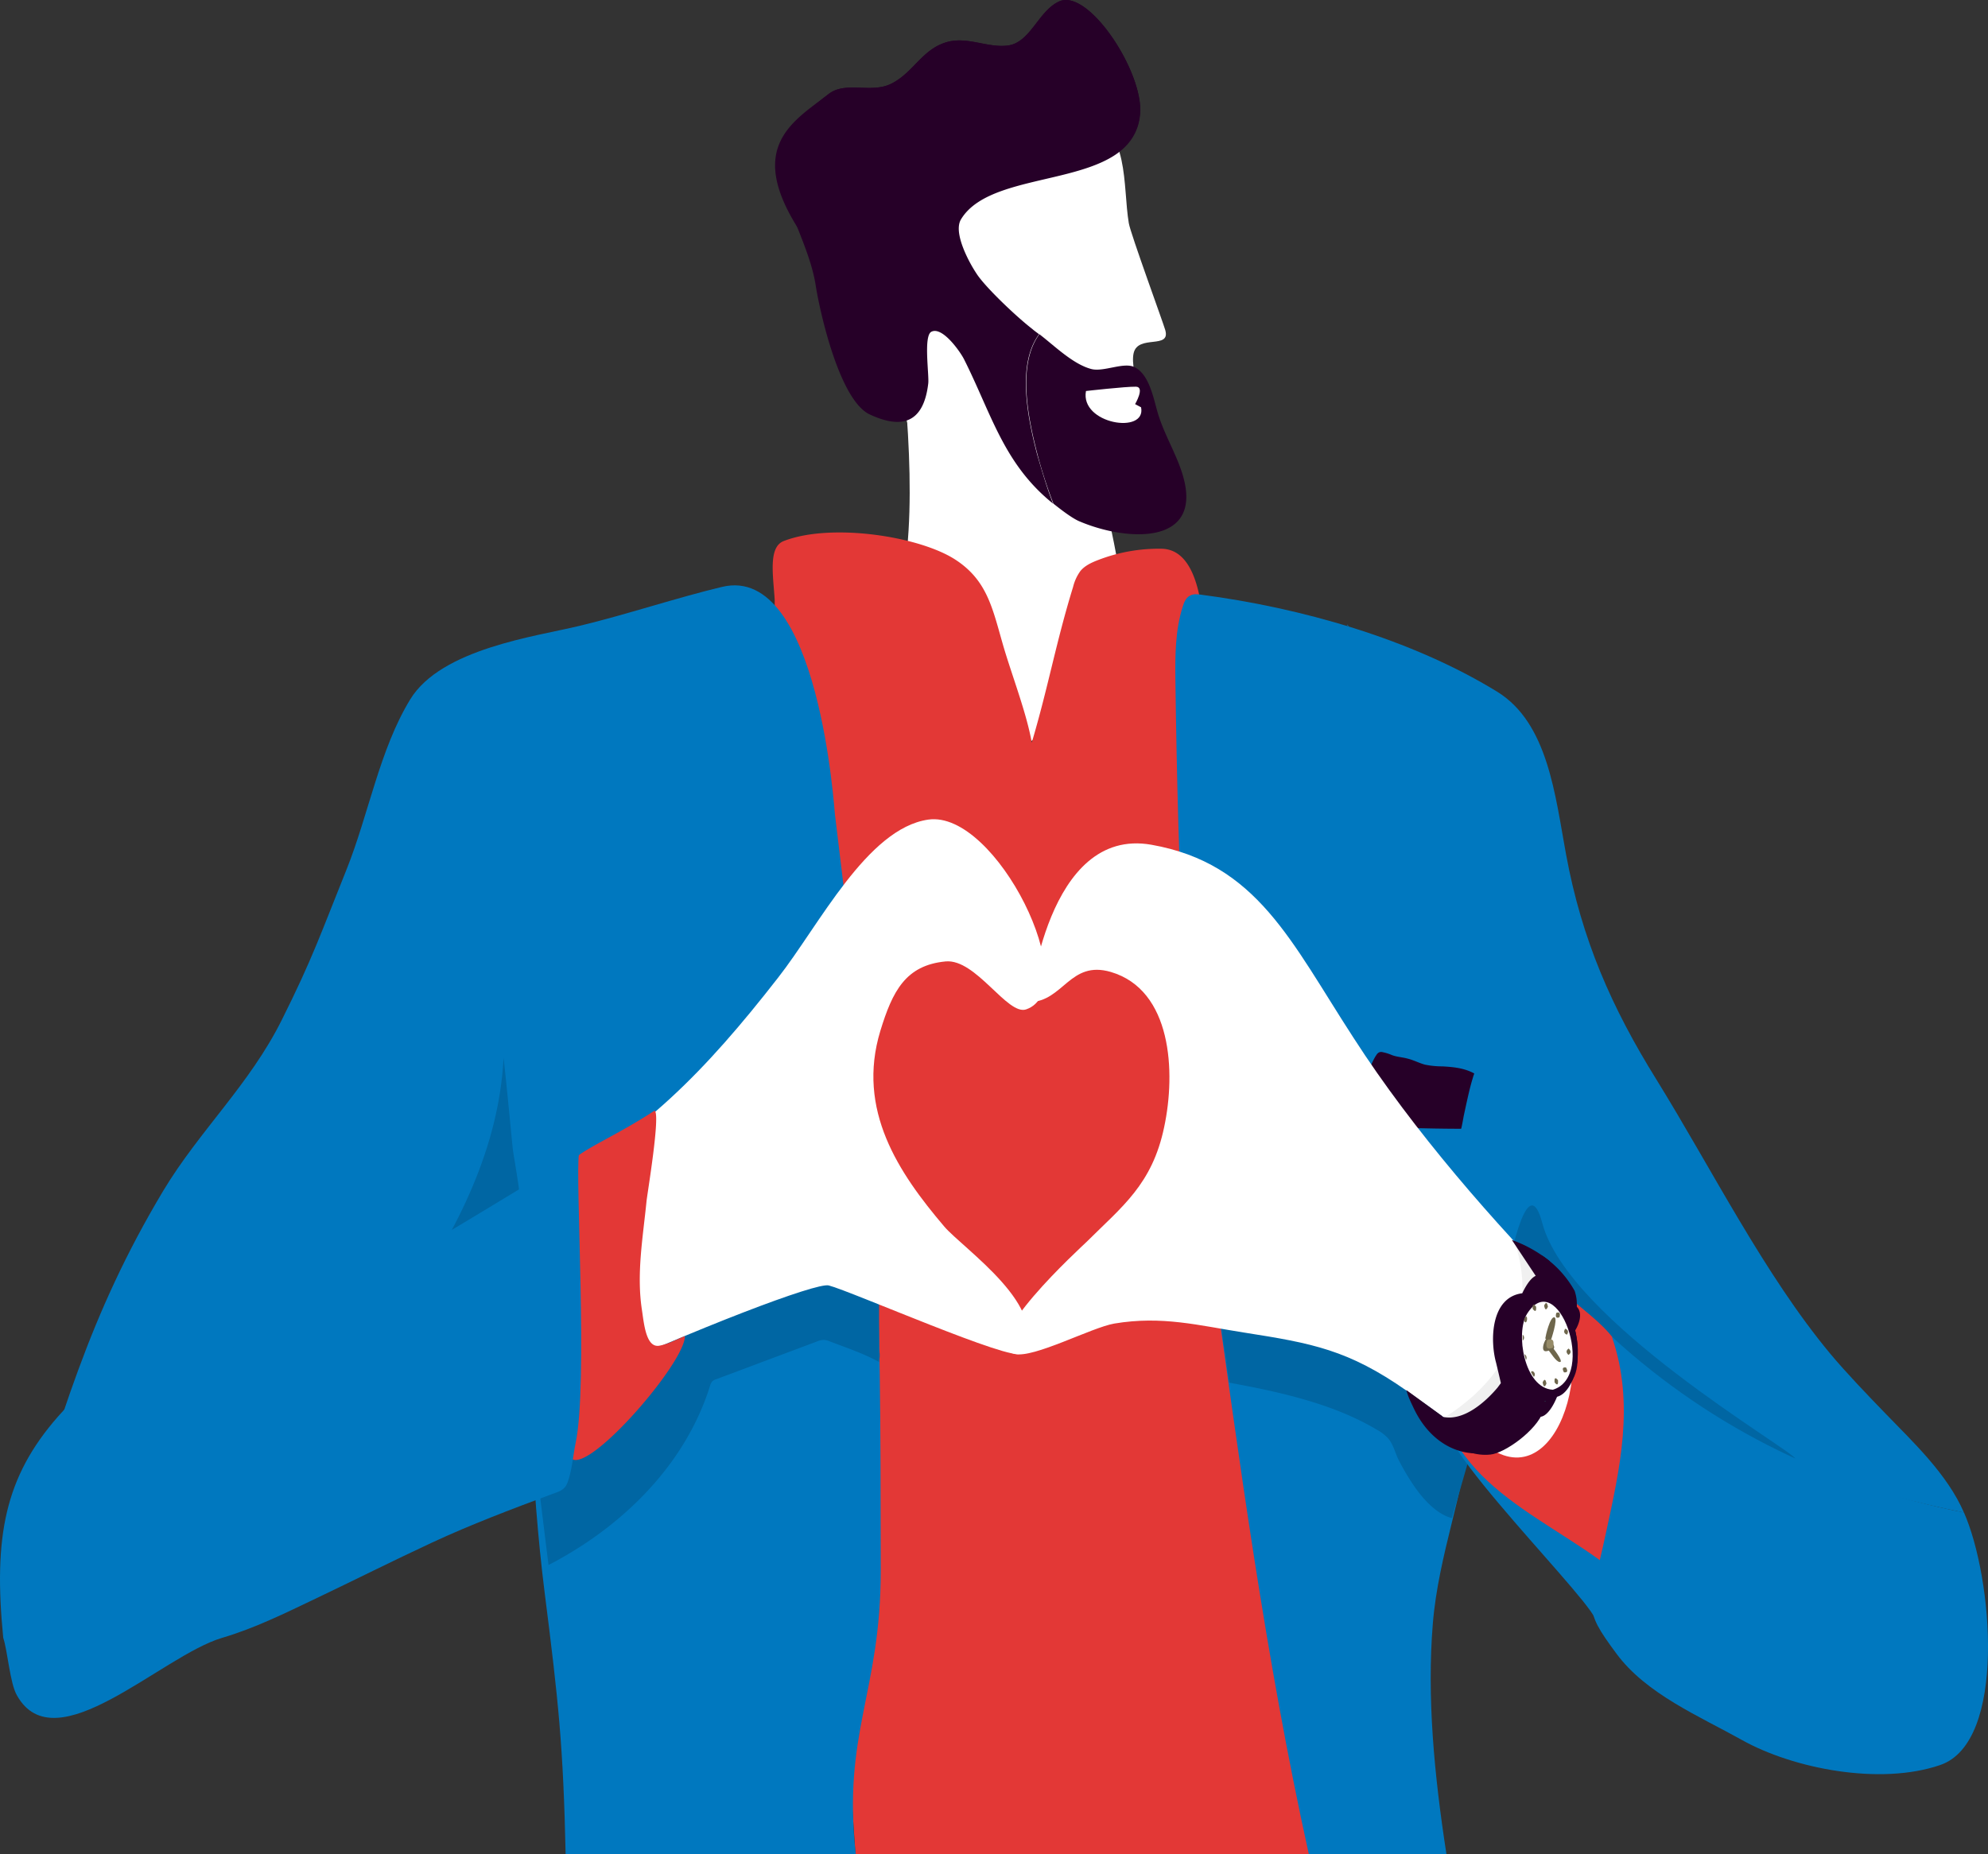 <svg xmlns="http://www.w3.org/2000/svg" viewBox="0 0 1046.21 976"><rect x="0" y="0" width="1046.21" height="976" fill="#333333" stroke="none"/><title>man-heart</title><path d="M474.93 306.5c14.17 65.88 27.66 109.47 70.19 82.05 10.14-6.55 48.09-62.22 46.09-74.65-9.16-57.78-17.23-72.88-16.25-71-9-17.26-108.69-126.82-104.75-93.19 5.5 47.13 13.28 111.43 4.72 156.79z" fill="#fff"/><path d="M466.36 197.83l-.1.1z" fill="#c9e6ff"/><path d="M561.86 270.9c.49-5.91 7.29 3.55 8.17.4 4.92-17.26 31.6-18.93 34.07-39.15 1.28-10.65-9.95-36.09-7.49-46.35 2.36-9.86 19.5-1.78 16.64-12-1-3.65-18.31-50.89-19.2-56.31-3.35-19.92.69-49.7-23-57.49-11.81-3.85-34.95 6.41-46.17 9.56-20.67 5.79-42.87 11.12-62.75 19.5-44.6 18.83-1 93.59 13.38 124.65 0 0 6 27.12 7.78 34.42.59 2.16.49 9.56.2 18.93 24.12 14.1 39.09 20.61 67.64 27.12.69-7.6 10.73-22.18 10.73-23.28z" fill="#fff"/><path d="M457.7 218.14c16.64 7.8 28.35 4.84 30.81-16.36.5-4.54-2.56-24.86 1.58-27.12 5.81-3.16 15.55 10.84 17.42 14.79.1.1.1.3.2.4 14.18 28.4 20.68 54.53 46.47 75.24-3.34-8.58-5.9-17.45-8.36-25.84-4.83-18.63-10.93-47.33 1-63.31-1.28-1-2.56-1.87-3.54-2.76-8.18-6.31-24-21.3-29-28.6a75.35 75.35 0 0 1-6-10.75c-3.05-6.7-5.11-14.1-2.56-18.34 17.23-28.79 90.78-14.29 94.32-55.62 1.8-21.79-27.35-66.36-42.83-59.07-10.93 5.13-15 21.7-27 23.18-10.34 1.28-20.48-4.54-31-2.07C485.46 25.26 481.03 38 469.12 44c-10.63 5.42-23.92-1.48-33 5.42-13.39 10.26-24.81 21.21-24.22 42.31.49 17.16 14.27 37.77 17.43 58.87 2.38 14.79 12.71 60.25 28.37 67.54z" fill="#260028"/><path d="M557.33.8c-10.93 5.13-15 21.69-27 23.17-10.34 1.28-20.48-4.53-31-2.07-13.77 3.35-18.2 16.1-30.12 22.1-10.64 5.42-23.93-1.48-33 5.42-20 15.38-47.33 29.58-9.13 81.06a13.83 13.83 0 0 0 .88-1.28c17-24.36 36.44-41.32 60.65-55.92 31.6-19.42 69.21-12.13 104.36-7.28a19.9 19.9 0 0 1 5.24 1.56 27.31 27.31 0 0 0 1.67-7.89C601.93 38.07 572.79-6.5 557.33.8zm64.49 247.32c-3.45-10.26-8.76-19-12.11-29.39-2.46-7.6-4.43-21.59-12.8-25.54-5.61-2.66-16.05 2.66-22.45 1.09-9.74-2.47-19.59-12.33-27.47-18.35-11.91 16.08-5.8 44.77-1 63.31a254.32 254.32 0 0 0 8.37 25.84c5.51 4.44 10.63 8.09 13.78 9.37 25.23 10.75 66.77 13.02 53.68-26.33z" fill="#260028"/><path d="M597.8 203.55c-5.52-.1-26.29 2.27-26.29 2.27-3.25 17.35 31.9 23.07 29 8.58l-3.15-1.68c-.06.1 5.36-9.07.44-9.17z" fill="#fff"/><path d="M407.69 315.67c-.79-12.67-3.48-27.67 4.72-30.86 24.71-9.67 71-2.66 90.18 9.66 17 10.95 19.69 25.74 25.31 45.17 4.33 15 12.6 36.39 15.06 51.28 8.76-29.49 12.7-52.56 21.76-81.95a24 24 0 0 1 3.84-8.38c2.26-2.76 5.61-4.34 8.86-5.62a88.37 88.37 0 0 1 33.87-6.12c26.09.4 22.64 58.09 22.15 75.25L689.21 976h-239s-42-615.95-42.58-625.52c.06.01.06-34.71.06-34.81z" fill="#e33836"/><path d="M754.04 854.7c3-36.68 17-70.31 20.58-106.9 4.23-42.89-4.43-88.85-11.13-131.15 35.44 53.55 74.72 97.53 127.6 127.35 47.94 27 90.28 41.52 142.46 52.17-8.76-20.22-26.68-37-41.06-51.88-9.84-10.15-21.26-22.09-29.14-31.55-34.76-41.72-62.42-97.24-91.56-144.37-23.63-38-39.38-73.77-47.65-118.74-5.71-30.86-9.45-69.12-36.33-85.59-45.29-27.81-103.48-44.18-155.66-51-2-.3-4.13-.49-5.9.49-2.17 1.09-3.15 3.55-3.84 5.82-3.94 12.43-4 25.74-3.84 38.76 1.38 101.08 5 204.62 18.9 304.82C652.14 768.42 665.84 872 688.78 976h72.43c-6.48-41.91-10.32-83-7.17-121.3z" fill="#0078bf"/><path d="M646.83 727.79c26.28 4.83 54.73 11 77.87 24.85a22.36 22.36 0 0 1 5.71 4.36c2.95 3.35 3.74 7.79 5.71 11.63a121.53 121.53 0 0 0 6.7 11.54c4.62 7.2 12.4 16.67 21.26 18.93l23.43-81.45-152.4-71.2z" fill="#0066a3"/><path d="M709.83 330.07a6.28 6.28 0 0 0-.78-1.38c-.1.4.16.89.78 1.38z" fill="#0078bf"/><path d="M724.01 555.8c-3.84 6.21-9.45 22.39-10.43 36.79 17.13.88 38 1.57 55.33 1.57.2 0 1.28-6.11 1.38-6.7l1.47-6.81c1-4.43 2-9 3.35-13.31a15.7 15.7 0 0 1 .69-2.07v-.2a.11.11 0 0 0-.1-.1c-5.12-2.76-10.83-3.35-16.64-3.65a45.93 45.93 0 0 1-9.06-.89c-3-.78-5.9-2.36-9.06-3.15-2.75-.79-5.71-.89-8.36-1.88a24.2 24.2 0 0 0-4.53-1.47c-1.18-.3-2.66-.6-4 1.87" fill="#260028"/><path d="M380.02 308.92c-22.65 5.34-51.79 15-75.12 20.53-22.84 5.56-72.66 11.95-89 38.67-16.15 26.4-21.86 60.45-33.57 89.68-13.69 34.05-17.82 46.63-34 79-16.93 34.05-43.32 58.26-62.42 90-39.48 66-53.72 119.66-78 196.87 3.35-10.26 41.42-17.81 48.8-20.53 24.12-8.7 48.34-16.87 72.56-25.36 69.91-24.51 95.7-54.06 146.4-119.13 2.46 59.41 3.55 121.23 11 180 7.19 56.68 9.76 80.45 11 137.34h152.67c-7-64 13.17-84.85 13.17-149.39-.2-161.56-.49-205.15-24.12-397.93-.18 0-8.08-132.01-59.37-119.75z" fill="#0078bf"/><path d="M462.92 714.47c0 .1-.3 2.47-.3 2.47-8.37-4.64-16.94-7.4-25.9-10.85a10 10 0 0 0-2.95-.79 9.59 9.59 0 0 0-4 .89L376.87 726a5.3 5.3 0 0 0-2 1.09 6 6 0 0 0-1.19 2.36C361.11 769.6 330 801 293.87 821c-1.68 1-3.45 1.87-5.22 2.76l-12.2-99 186.17-74.65V709c0 2.61.49 3 .3 5.47z" fill="#0066a3"/><path d="M839.89 854c3.45-6.41-92.64-99.5-78.76-109.46 10.93-6.9 118.73 60.16 118.34 61.93-15.26 17.96-24.61 29.1-39.58 47.53z" fill="#0078bf"/><path d="M944.84 767.82c-2.66-5.22-119.52-72.38-133.2-124.05s-34.37 130.07-34.37 130.07zM265.02 556.69c1.78 16.07 3.25 32.15 4.83 48.12.39 3.75 6.49 35.41 3.74 37.48l-59 43.79c26.12-39.45 47.98-81.46 50.43-129.39z" fill="#0066a3"/><path d="M900.64 751.16c-15.66-8.78-125.24-106.7-188.35-204.92-32.88-50.59-50.6-91.72-106.32-101.58-55.24-9.76-63.9 82.84-64.1 82.84 17.82-.4 21.17-22.19 42.73-15.88 32.1 9.47 34.26 52.56 28.06 81.65-6.3 30.18-22.15 41.82-40.76 60.36-2.26 2.27-59.27 53.94-37.9 59.07 9.94 2.36 40.36-13.91 52.37-16 25.21-4.24 44.5 1 68.43 4.74 35.84 5.62 54.74 9.07 85.55 30.66 15.07 10.66 167.37 120.71 165.5 126.82q-3.24-53.92-5.21-107.76z" fill="#fff"/><path d="M181.54 696c-2.76-7.79 94.61-66 105.84-71.89 50.5-26.53 83.48-59.86 122.08-109.46 21.56-27.51 46.86-78.6 79.05-83.23 35.94-5.13 82 89.54 51.49 99.9-9.84 3.35-26.38-26.73-42.33-25.25-21.17 2-28 15.78-34.36 36.49-12.7 41.72 9.65 74.85 33.57 103 9.75 11.54 57.3 43.59 40.27 66.76-3.64 4.94-89.39-32.74-101-35.69-12.9-3.36-254 97.53-247.22 123.86-2.67-34.05-5.23-70.24-7.39-104.49z" fill="#fff"/><path d="M356.88 704.81a28.27 28.27 0 0 1 3.55-1.48c.1 14.8-56.42 79.19-60.85 62.42-1.28.1-3.34-105.22-3.05-110.64.79-12.82-1.77-33.43 5.12-44.18 3.35-5.23 23.14-13.31 42.83-26.33 3.25 1.58-3.84 43.69-4.24 47.73-1.87 18.83-5.31 38-2.46 56.9 1.09 7 2.07 20.31 9.16 19.13 4.04-.79 6.27-1.97 9.94-3.55z" fill="#e33836"/><path d="M302.93 759.54c6.6-30.87-.3-139.94 1.77-152.16-12.89 6.41-130.25 80.62-169.33 97.23-4.43 1.87-7.68 3.16-9.36 3.75-44.79 14.89-58.09-5-95.4 37.18C2.55 777.49-3.52 808.85 1.7 862.1c2.26 6.61 3.54 24 7.19 30.27 20.18 36.19 76-20.8 108.07-30.27 17-5 33.17-13 49.12-20.61 20.48-9.76 40.66-19.92 61.24-29.49s41.75-17.55 62.91-25.44c4-1.48 6.89-2.07 8.47-6.21 2.36-6.52 2.85-14.1 4.23-20.81z" fill="#0078bf"/><path d="M860.37 812.89c3.94-21.69 5.22-63.21-.3-84.61-8.47-32.74-26.68-34.28-48.24-59.28 32.59 37.77 10.73 115.68-25.6 94.67-3.54-2.07-7.68-4.14-12.11-7.2s-7.78-5.62-13.78-10c16.34 47.54 78.07 61.34 106.13 97.34 7.98-4.81-7.48-25.69-6.1-30.92z" fill="#e33836"/><path d="M1033.55 796.13c-67.64-13.32-131.14-42.9-185.29-92.5 12.21 35.1 4.14 69.72-3.15 103.44-8.66 40.44-12.8 38.56 5.52 63.31 15.65 21.3 44 33.14 66 45.47 27.27 15.28 73 24.06 104.46 13.21 35.12-12.06 27.62-98.71 12.46-132.93z" fill="#0078bf"/><path d="M829.21 687.35c5.12 3.75.69 12.82-2.46 15.78-3.64-3.45-1.87-6.11-1.38-10.25z" fill="#260028"/><path d="M796.87 653.33s23 55-36.53 92.7c-5.12 3.25 39.67 5.13 39.87 4.34.2-1 24.91-70.51 22.25-75.93s-25.59-21.11-25.59-21.11z" style="isolation:isolate" fill="#050505" opacity=".06"/><path d="M828.67 679.47a54.32 54.32 0 0 0-17.33-18.74c3.54 6.11 5.12 12.92-1.87 17.35 5.22 6.9 9.75 15.78 17.62 19.63 0 0 3.35-4 2.66-13.22a23.29 23.29 0 0 0-1.08-5.02zM819.51 735c-7.78 19.32-18 9.27-6.4-4.24z" fill="#260028"/><path d="M813.7 736.07c-2.16 7.89-8.46 15.48-11 4.54l2.95-5.43 1.38-.59z" fill="#2bd69e"/><path d="M787.42 717.63c-3.45-12.13-2.86-34.81 13.68-36.88 1.38-2.86 4-7.79 7.09-9.18l-10.54-15.87-2-3a68.24 68.24 0 0 1 19.89 11.14 18.1 18.1 0 0 1 .89 7.69c1.18 1.68-.1 5.13-1.38 8.68 10.76 4.18 14.6 18.79 15.16 28.73 1 17.56-19.3 42.51-36.33 22-9.06 12.43-30 27.91-45.09 15.78a32.85 32.85 0 0 1-8.66-15l17.52 12.72c.59.49 1.57 1 1.67 1.38 11 2.37 22.45-7.89 28.75-15.38l1.77-2.37c.14.21-3.31-14.07-2.42-10.44z" fill="#260028"/><path d="M810.55 735.58c-5.51-4.24-9.94-6.61-11.62-14.11-11.32 14.7-48 46.45-58.48 10.36 12.7 43.79 58.48 43.19 71 4.53a1.38 1.38 0 0 0-.9-.78z" fill="#260028"/><path d="M784.26 765.65c-14.77 1.58-29.93-10.94-16.44-17.85 12.9-6.61 22.35-14.1 31.11-25.44 1.48 6.8 8.27 12.13 12.7 14.4 3.65 1.77 1.19 4.24.5 6.21-3.55 10.03-20.28 22.03-27.87 22.68z" fill="#260028"/><path d="M827.68 726.11c-12.4 29.19-39.38-17.45-28.16-36.78 17.33-29.69 35.84 18.93 28.16 36.78z" fill="#260028"/><path d="M828.57 724.33c-11.22 26.24-36.43-16-25.89-33.82 16.14-26.82 33.08 17.16 25.89 33.82z" fill="#260028"/><path d="M817.21 731.53c-18.61-1-23.63-48.12-3-47.63 18.79.5 23 48.82 3 47.63z" fill="#260028"/><path d="M817.21 731.53c-15.16-.79-19.79-30-13.59-39.94 15.99-25.44 36.96 32.84 13.59 39.94z" fill="#fff"/><path d="M817.21 709.44c-.89-1.08 6.2 7.6 3.64 7.5-2-.1-4.82-5-6-6.31zm-1-4.04c-.3.89 4-11.54 1.78-12s-4.58 9.6-4.78 11.21z" fill="#6e664c"/><path d="M815.77 710.63c5.71-.3-1.87-7.2-1.48-6.12-.49-1.57-5.61 9.49 1.48 6.12z" fill="#6e664c"/><path d="M817.21 709.44c-3.06 1.19-4-.1-3.06-4 3-1.22 4.06.16 3.06 4z" fill="#968b68"/><path d="M820.69 693.37c-1.67.69-2.26-.1-1.67-2.27 1.67-.69 2.26.1 1.67 2.27zm-13.48 31.36a19.92 19.92 0 0 1-1.48-2.47c.59-1.57 3.05.89 1.48 2.47zm17.42-22.19c-1.58-.59-1.87-1.67-.89-3.15 1.47.61 1.87 1.67.89 3.15zm-21.56 13.31a29 29 0 0 1-.79-3.05 2.22 2.22 0 0 1 .79 3.05zm22.35-2.66c-1.38-1.28-1.28-2.37.1-3.35 1.37 1.28 1.37 2.37-.1 3.35zm-24.12-7.49v-3.16a2 2 0 0 1 .26 2.89 2.23 2.23 0 0 1-.26.27zm21.75 16.66c-1.08-2-.68-2.76 1.09-2.56 1.07 1.87.79 2.76-1.09 2.56zm-20.67-26.62c-.59-.89-.3-1.78.79-2.86 1.04.69.19 4.24-.79 2.86zm15.75 31.95c-.2-2.47.39-2.86 1.78-1.19.19 2.5-.4 2.86-1.78 1.19zM806.61 689c-.2-2.47.4-2.86 1.78-1.18.19 2.49-.4 2.89-1.78 1.18zm5.22 38.69c.89-2 1.58-1.78 2 .59-.82 2.07-1.51 1.87-2-.59zm.79-40.43c.89-2 1.57-1.78 2 .59-.92 1.97-1.51 1.77-2-.59z" fill="#6e664c"/></svg>